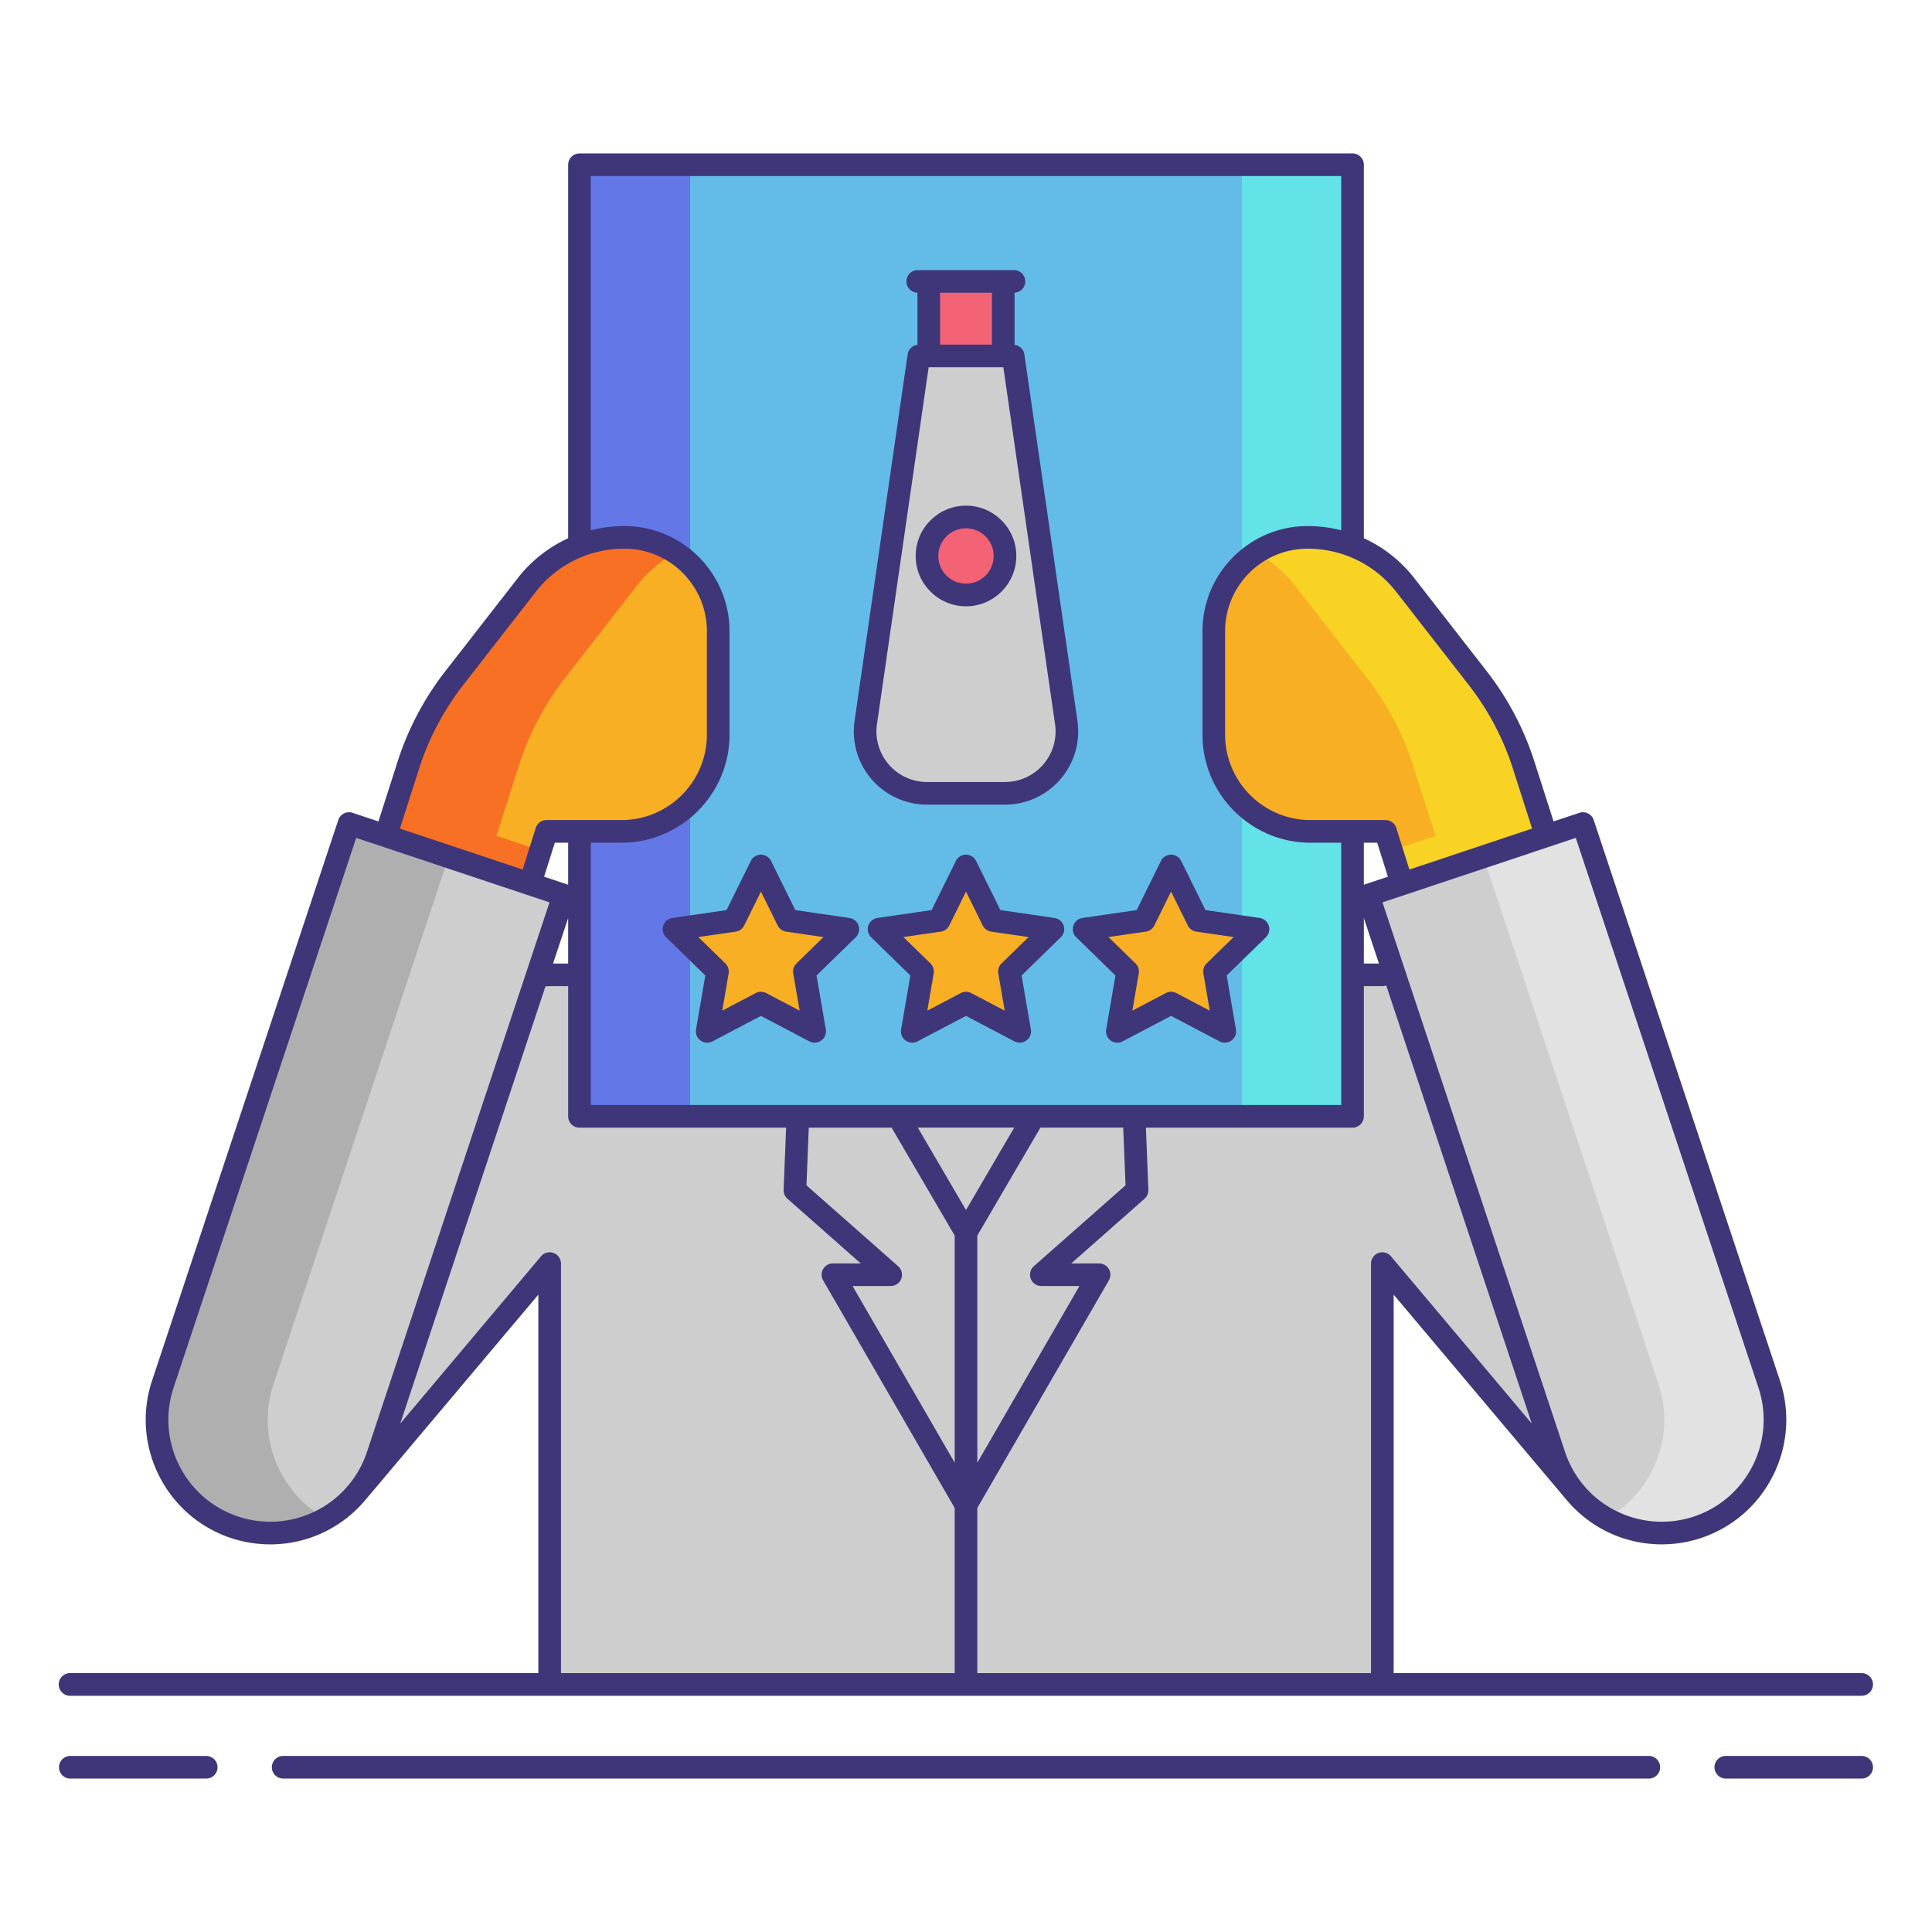 <svg width="135.833" height="135.833" xmlns="http://www.w3.org/2000/svg" viewBox="0 0 256 256" xml:space="preserve"><path fill="#CECECE" d="m231.672 178.483-37-43.971a14.97 14.97 0 0 0-11.505-5.338v-.005H72.833v.005a14.97 14.97 0 0 0-11.505 5.338l-37 43.971c-5.334 6.339-4.519 15.801 1.819 21.135a14.94 14.94 0 0 0 9.65 3.523c4.274 0 8.518-1.817 11.485-5.343l25.55-30.363v55.762h110.333v-55.762l25.55 30.363a14.97 14.97 0 0 0 11.485 5.343 14.94 14.94 0 0 0 9.65-3.523c6.34-5.334 7.156-14.796 1.822-21.135z"></path><path fill="#CECECE" d="M108.038 129.169 128 163.31v36.1l-17.63-30.503h7.649l-12.686-11.194 1.144-28.537zM147.962 129.169 128 163.31v36.1l17.63-30.503h-7.649l12.686-11.194-1.144-28.537z"></path><path fill="#63BCE7" d="M76.784 21.83h102.433v126.089H76.784z"></path><path fill="#6377E7" d="M76.784 21.83h14.667v126.089H76.784z"></path><path fill="#63E2E7" d="M164.55 21.83h14.667v126.089H164.55z"></path><path fill="#CECECE" d="m181.292 118.62 24.669 74.264a14.967 14.967 0 0 0 8.707 9.2 14.943 14.943 0 0 0 10.27.282c7.858-2.622 12.104-11.117 9.482-18.976l-24.669-74.264-28.459 9.494z"></path><path fill="#E2E2E2" d="m234.42 183.39-24.669-74.264-13.204 4.405 23.206 69.859c2.315 6.94-.731 14.371-6.886 17.82a15.1 15.1 0 0 0 1.801.874 14.943 14.943 0 0 0 10.27.282c7.857-2.622 12.103-11.117 9.482-18.976z"></path><path fill="#CECECE" d="M46.249 109.126 21.58 183.39c-2.622 7.859 1.624 16.354 9.482 18.976a14.943 14.943 0 0 0 10.27-.282 14.972 14.972 0 0 0 8.707-9.2l24.669-74.264-28.459-9.494z"></path><path fill="#AFAFAF" d="m36.247 183.39 23.206-69.859-13.204-4.405L21.58 183.39c-2.622 7.859 1.624 16.354 9.482 18.976a14.943 14.943 0 0 0 10.27-.282 15.1 15.1 0 0 0 1.801-.874c-6.155-3.449-9.201-10.879-6.886-17.82z"></path><path fill="#F8AF23" d="m51.111 110.748 2.992-9.347a37.333 37.333 0 0 1 6.099-11.557l9.576-12.303a16.422 16.422 0 0 1 12.959-6.335c6.865 0 12.431 5.565 12.431 12.431v13.71c0 7.079-5.739 12.817-12.817 12.817h-9.933l-2.195 6.96-19.112-6.376z"></path><path fill="#F87023" d="M68.769 101.4a37.333 37.333 0 0 1 6.099-11.557l9.576-12.303a16.38 16.38 0 0 1 5.095-4.301 12.366 12.366 0 0 0-6.803-2.034 16.425 16.425 0 0 0-12.959 6.335l-9.576 12.303a37.354 37.354 0 0 0-6.099 11.557l-2.992 9.347 19.111 6.375 1.396-4.427-5.841-1.948 2.993-9.347z"></path><path fill="#F8AF23" d="M204.891 110.748 201.9 101.4a37.333 37.333 0 0 0-6.099-11.557l-9.576-12.303a16.422 16.422 0 0 0-12.959-6.335c-6.865 0-12.431 5.565-12.431 12.431v13.71c0 7.079 5.739 12.817 12.817 12.817h9.933l2.195 6.96 19.111-6.375z"></path><path fill="#F8D323" d="M204.891 110.748 201.9 101.4a37.333 37.333 0 0 0-6.099-11.557l-9.576-12.303a16.422 16.422 0 0 0-12.959-6.335c-2.513 0-4.848.752-6.803 2.034a16.393 16.393 0 0 1 5.095 4.301l9.576 12.303a37.354 37.354 0 0 1 6.099 11.557l2.992 9.347-5.841 1.948 1.396 4.427 19.111-6.374z"></path><g fill="#F8AF23"><path d="m100.828 114.75 3.559 7.212 7.959 1.156-5.759 5.614 1.359 7.926-7.118-3.742-7.119 3.742 1.36-7.926-5.759-5.614 7.958-1.156zM128 114.75l3.559 7.212 7.959 1.156-5.759 5.614 1.359 7.926-7.118-3.742-7.118 3.742 1.359-7.926-5.759-5.614 7.959-1.156zM155.172 114.75l3.56 7.212 7.958 1.156-5.759 5.614 1.36 7.926-7.119-3.742-7.118 3.742 1.359-7.926-5.759-5.614 7.959-1.156z"></path></g><path fill="#CECECE" d="m114.718 95.738 7.035-48.576h12.494l7.035 48.576c.717 4.948-3.121 9.381-8.12 9.381h-10.323c-5 0-8.837-4.433-8.121-9.381z"></path><path fill="#F46275" d="M132.936 47.162h-9.871V37.29h9.871z"></path><circle fill="#F46275" cx="128" cy="73.669" r="5.169"></circle><g fill="#3F3679"><path d="M27.323 232.67H9.32a1.5 1.5 0 1 0 0 3h18.003a1.5 1.5 0 1 0 0-3zM246.68 232.67h-18.003a1.5 1.5 0 1 0 0 3h18.003a1.5 1.5 0 1 0 0-3zM218.479 232.67H37.521a1.5 1.5 0 1 0 0 3H218.48a1.5 1.5 0 1 0-.001-3zM9.32 224.697h237.36a1.5 1.5 0 1 0 0-3h-62.013v-50.15s23.003 27.319 23.056 27.366a16.469 16.469 0 0 0 6.392 4.565 16.504 16.504 0 0 0 11.297.31c8.63-2.879 13.31-12.243 10.432-20.871l-24.669-74.264a1.503 1.503 0 0 0-1.899-.951l-3.42 1.141-2.528-7.901a38.714 38.714 0 0 0-6.344-12.021l-9.576-12.304a17.877 17.877 0 0 0-6.691-5.298V21.83a1.5 1.5 0 0 0-1.5-1.5H76.783a1.5 1.5 0 0 0-1.5 1.5v49.492a17.86 17.86 0 0 0-6.689 5.297l-9.576 12.304a38.756 38.756 0 0 0-6.344 12.021l-2.529 7.901-3.421-1.141a1.503 1.503 0 0 0-1.899.951l-24.668 74.262c-2.879 8.63 1.801 17.994 10.431 20.873a16.5 16.5 0 0 0 11.297-.31 16.473 16.473 0 0 0 6.391-4.564c.053-.047 23.057-27.367 23.057-27.367v50.149H9.32a1.5 1.5 0 1 0 0 2.999zm109.691-56.914-12.15-10.722.307-7.642h10.972l8.361 14.298v30.101l-13.53-23.41h5.049a1.5 1.5 0 0 0 .991-2.625zm29.822-18.365.306 7.642-12.15 10.722a1.499 1.499 0 0 0 .992 2.624h5.049l-13.53 23.41v-30.101l8.361-14.298h10.972zM128 160.338l-6.385-10.92h12.77L128 160.338zm56.314 6.131a1.499 1.499 0 0 0-2.647.966v54.262H129.5v-21.884l17.429-30.155a1.5 1.5 0 0 0-1.299-2.25h-3.682l9.711-8.569a1.5 1.5 0 0 0 .507-1.185l-.33-8.235h27.381a1.5 1.5 0 0 0 1.5-1.5v-17.25h2.359a1.383 1.383 0 0 0 .606-.094l19.288 58.065-18.656-22.171zm-1.829-54.805 1.42 4.503-3.088 1.03c-.036.012-.066.031-.101.045v-5.578h1.769zm-1.768 9.983 2 6.022h-2v-6.022zm52.28 62.218c2.354 7.061-1.474 14.722-8.534 17.078a13.514 13.514 0 0 1-9.242-.253 13.48 13.48 0 0 1-7.836-8.278l-24.197-72.843 3.063-1.022.004-.001 18.712-6.242 3.834-1.279 24.196 72.84zM185.041 78.461l9.576 12.304a35.754 35.754 0 0 1 5.854 11.092l2.54 7.936-16.259 5.424-1.736-5.505a1.5 1.5 0 0 0-1.431-1.049h-9.933c-6.24 0-11.317-5.077-11.317-11.317v-13.71c0-6.027 4.903-10.931 10.931-10.931 4.635 0 8.927 2.098 11.775 5.756zM78.283 23.33h99.434v46.935a18.042 18.042 0 0 0-4.451-.56c-7.682 0-13.931 6.25-13.931 13.931v13.71c0 7.895 6.423 14.317 14.317 14.317h4.064v34.755H78.283v-34.755h4.066c7.895 0 14.317-6.423 14.317-14.317v-13.71c0-7.682-6.25-13.931-13.932-13.931-1.525 0-3.016.196-4.452.56V23.33zm-3 104.339h-2l2-6.022v6.022zm0-10.427c-.034-.014-.065-.033-.101-.045l-3.086-1.03 1.42-4.504h1.767v5.579zm-22.293-7.449 2.541-7.936a35.733 35.733 0 0 1 5.854-11.092l9.576-12.304a14.828 14.828 0 0 1 11.774-5.756c6.027 0 10.932 4.904 10.932 10.931v13.71c0 6.24-5.077 11.317-11.317 11.317h-9.933c-.654 0-1.233.424-1.431 1.049l-1.736 5.505-4.801-1.602-11.459-3.822zm-12.211 90.896a13.502 13.502 0 0 1-9.242.253c-7.061-2.356-10.889-10.017-8.533-17.08l24.195-72.838 18.591 6.202 3.957 1.32h.001l3.065 1.022-24.196 72.84a13.481 13.481 0 0 1-7.838 8.281zm32.568-34.663a1.499 1.499 0 0 0-1.661.443L53.03 188.64l19.25-57.951c.228-.005.457-.003.68-.02h2.323v17.25a1.5 1.5 0 0 0 1.5 1.5h27.381l-.33 8.235a1.5 1.5 0 0 0 .507 1.185l9.711 8.569h-3.682a1.5 1.5 0 0 0-1.299 2.25l17.429 30.155v21.884H74.333v-54.262a1.5 1.5 0 0 0-.986-1.409z"></path><path d="M89.094 121.634a1.502 1.502 0 0 0-.831 2.559l5.194 5.063-1.227 7.15a1.499 1.499 0 0 0 2.177 1.582l6.421-3.375 6.42 3.375a1.501 1.501 0 0 0 2.177-1.581l-1.227-7.15 5.194-5.063a1.501 1.501 0 0 0-.831-2.559l-7.179-1.043-3.21-6.504a1.498 1.498 0 0 0-2.69 0l-3.211 6.505-7.177 1.041zm9.519.992 2.215-4.486 2.214 4.486a1.5 1.5 0 0 0 1.129.821l4.951.719-3.582 3.492a1.5 1.5 0 0 0-.432 1.328l.846 4.931-4.428-2.328a1.501 1.501 0 0 0-1.396 0l-4.429 2.328.846-4.931a1.502 1.502 0 0 0-.432-1.328l-3.582-3.492 4.951-.719a1.5 1.5 0 0 0 1.129-.821zM139.733 121.634l-7.178-1.043-3.211-6.505a1.498 1.498 0 0 0-2.69 0l-3.211 6.505-7.178 1.043a1.502 1.502 0 0 0-.831 2.559l5.194 5.063-1.227 7.15a1.499 1.499 0 0 0 2.177 1.581l6.42-3.375 6.42 3.375a1.504 1.504 0 0 0 1.58-.115 1.5 1.5 0 0 0 .597-1.467l-1.227-7.15 5.194-5.063a1.501 1.501 0 0 0-.829-2.558zm-7.021 6.024a1.5 1.5 0 0 0-.432 1.328l.846 4.931-4.428-2.328a1.498 1.498 0 0 0-1.396 0l-4.428 2.328.846-4.931a1.502 1.502 0 0 0-.432-1.328l-3.582-3.492 4.95-.719a1.5 1.5 0 0 0 1.129-.82L128 118.14l2.215 4.487c.218.442.641.75 1.129.82l4.95.719-3.582 3.492zM142.228 122.655a1.502 1.502 0 0 0 .38 1.538l5.194 5.063-1.227 7.15a1.499 1.499 0 0 0 2.177 1.581l6.42-3.375 6.421 3.375a1.504 1.504 0 0 0 1.58-.115 1.5 1.5 0 0 0 .597-1.467l-1.227-7.15 5.194-5.063a1.501 1.501 0 0 0-.831-2.559l-7.179-1.043-3.211-6.505a1.498 1.498 0 0 0-2.69 0l-3.21 6.504-7.179 1.043a1.505 1.505 0 0 0-1.209 1.023zm9.601.791a1.5 1.5 0 0 0 1.129-.821l2.214-4.486 2.215 4.486c.218.442.641.75 1.129.82l4.951.719-3.582 3.492a1.5 1.5 0 0 0-.432 1.328l.846 4.931-4.429-2.328a1.498 1.498 0 0 0-1.396 0l-4.428 2.328.846-4.931a1.502 1.502 0 0 0-.432-1.328l-3.582-3.492 4.951-.718zM122.839 106.62h10.322a9.704 9.704 0 0 0 9.606-11.097l-7.035-48.576c-.097-.672-.638-1.165-1.296-1.251v-6.913a1.497 1.497 0 0 0-.075-2.992H121.64a1.496 1.496 0 0 0-.075 2.992v6.913c-.658.086-1.199.578-1.296 1.251l-7.035 48.576a9.704 9.704 0 0 0 9.605 11.097zm8.597-67.829v6.871h-6.871v-6.871h6.871zm-15.234 57.162 6.85-47.291h9.897l6.85 47.291a6.71 6.71 0 0 1-1.567 5.351 6.7 6.7 0 0 1-5.069 2.316h-10.322a6.7 6.7 0 0 1-5.069-2.316 6.703 6.703 0 0 1-1.57-5.351z"></path><path d="M128 80.338c3.678 0 6.669-2.992 6.669-6.669S131.678 67 128 67s-6.669 2.992-6.669 6.669 2.991 6.669 6.669 6.669zM128 70c2.023 0 3.669 1.646 3.669 3.669s-1.646 3.669-3.669 3.669-3.669-1.646-3.669-3.669S125.977 70 128 70z"></path></g></svg>